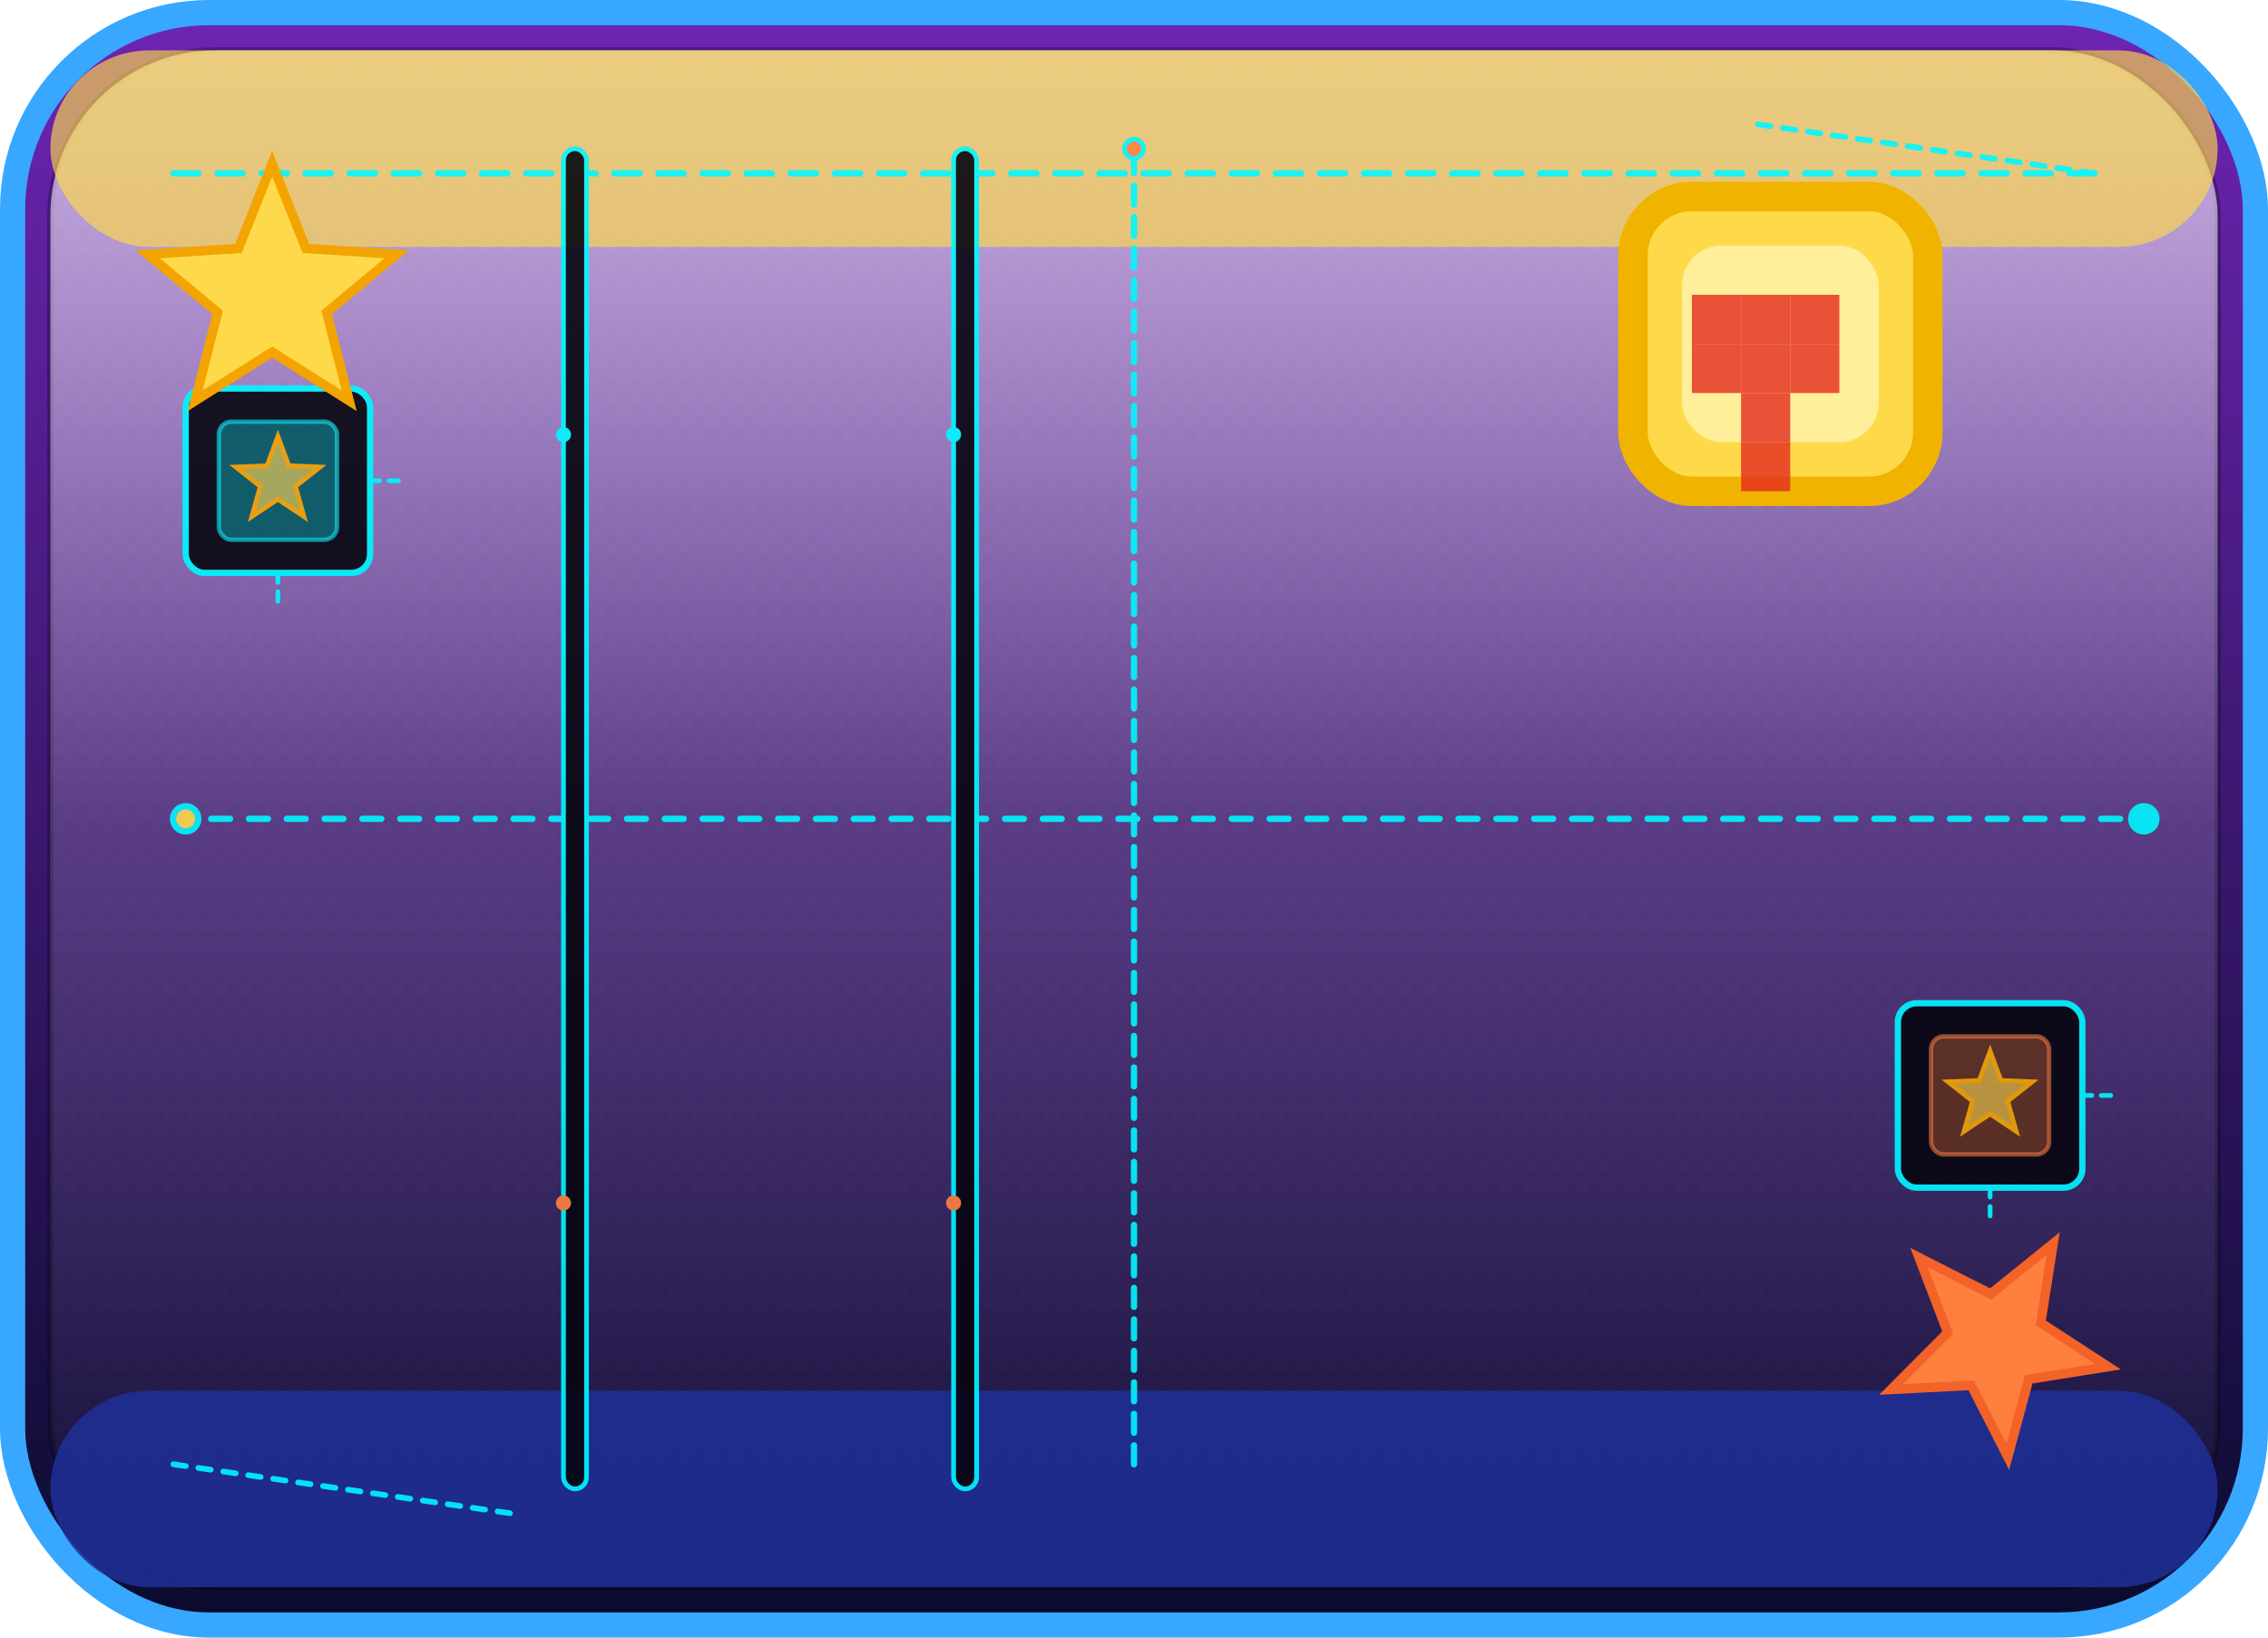 <svg width="720" height="520" viewBox="0 0 720 520" fill="none" xmlns="http://www.w3.org/2000/svg">
  <defs>
    <linearGradient id="grad-dialog-window-background" x1="0" y1="0" x2="0" y2="1" gradientUnits="objectBoundingBox">
      <stop offset="0" stop-color="#6D24B2"/>
      <stop offset="1" stop-color="#0A0B2E"/>
    </linearGradient>
    <linearGradient id="shine-dialog-window-background" x1="0" y1="0" x2="0" y2="1" gradientUnits="objectBoundingBox">
      <stop offset="0" stop-color="#FFFFFF" stop-opacity="0.65"/>
      <stop offset="0.5" stop-color="#FFFFFF" stop-opacity="0.15"/>
      <stop offset="1" stop-color="#FFFFFF" stop-opacity="0"/>
    </linearGradient>
    <pattern id="grid-dialog-window-background" width="8" height="8" patternUnits="userSpaceOnUse">
      <rect width="8" height="8" fill="#FFFFFF" fill-opacity="0.05"/>
      <rect width="4" height="4" fill="#000000" fill-opacity="0.12"/>
      <rect x="4" y="4" width="4" height="4" fill="#000000" fill-opacity="0.08"/>
    </pattern>
    <radialGradient id="spark-dialog-window-background" cx="0.5" cy="0.5" r="0.6">
      <stop offset="0" stop-color="#FFFFFF" stop-opacity="0.9"/>
      <stop offset="1" stop-color="#FFFFFF" stop-opacity="0"/>
    </radialGradient>
  </defs>

    <rect x="4" y="4" width="712.00" height="512.00" rx="62.40" fill="url(#grad-dialog-window-background)" stroke="#38A7FF" stroke-width="8"/>
    <rect x="16" y="16" width="688.00" height="488.00" rx="52.40" fill="url(#grid-dialog-window-background)" fill-opacity="0.35" stroke="#05060F" stroke-opacity="0.3" stroke-width="2"/>
    <rect x="16" y="16" width="688.00" height="488.00" rx="52.40" fill="url(#shine-dialog-window-background)"/>
    <rect x="16" y="16" width="688.00" height="62.40" rx="31.44" fill="#FEDA4A" fill-opacity="0.65"/>
    <rect x="16" y="441.60" width="688.00" height="62.40" rx="31.44" fill="#1F2F98" fill-opacity="0.85"/>
    <g transform="translate(16 16)" opacity="0.9"><path d="M39.04 39.04H648.96" stroke="#00F6FF" stroke-width="2" stroke-linecap="round" stroke-dasharray="8 6"/><path d="M39.04 244.00H664.58" stroke="#00F6FF" stroke-width="2" stroke-linecap="round" stroke-dasharray="6 6"/><circle cx="42.94" cy="244.00" r="4" fill="#FEDA4A" stroke="#00F6FF" stroke-width="2"/><circle cx="664.58" cy="244.00" r="4" fill="#00F6FF" stroke="#00F6FF" stroke-width="2"/><path d="M344.00 448.96V31.23" stroke="#00F6FF" stroke-width="2" stroke-linecap="round" stroke-dasharray="6 4"/><circle cx="344.00" cy="31.23" r="3" fill="#FF7F3F" stroke="#00F6FF" stroke-width="1.5"/><rect x="162.88" y="31.23" width="7.32" height="425.54" fill="#05060F" stroke="#00F6FF" stroke-width="1.5" rx="3.66"/><circle cx="162.88" cy="122.00" r="2.4" fill="#00F6FF"/><circle cx="162.88" cy="366.00" r="2.4" fill="#FF7F3F"/><rect x="286.72" y="31.23" width="7.32" height="425.54" fill="#05060F" stroke="#00F6FF" stroke-width="1.5" rx="3.66"/><circle cx="286.72" cy="122.00" r="2.4" fill="#00F6FF"/><circle cx="286.72" cy="366.00" r="2.4" fill="#FF7F3F"/><path d="M39.04 448.96L146.40 464.58" stroke="#00F6FF" stroke-width="1.8" stroke-linecap="round" stroke-dasharray="4 4"/><path d="M648.96 39.04L541.60 23.42" stroke="#00F6FF" stroke-width="1.8" stroke-linecap="round" stroke-dasharray="4 4"/><rect x="42.94" y="107.36" width="58.56" height="58.56" rx="6" fill="#05060F" stroke="#00F6FF" stroke-width="2"/><rect x="53.48" y="117.90" width="37.48" height="37.48" rx="4" fill="#00F6FF" fill-opacity="0.35" stroke="#00F6FF" stroke-opacity="0.6" stroke-width="1.4"/><path d="M72.22 165.92V176.46" stroke="#00F6FF" stroke-width="1.5" stroke-linecap="round" stroke-dasharray="3 3"/><path d="M101.50 136.64H112.04" stroke="#00F6FF" stroke-width="1.5" stroke-linecap="round" stroke-dasharray="3 3"/><path d="M85.59,132.30L77.79,138.45 80.48,148.01 72.22,142.50 63.96,148.01 66.65,138.45 58.86,132.30 68.78,131.90 72.22,122.59 75.67,131.90Z" fill="#FEDA4A" fill-opacity="0.65" stroke="#F3A400" stroke-width="1.5"/><rect x="586.50" y="302.56" width="58.56" height="58.56" rx="6" fill="#05060F" stroke="#00F6FF" stroke-width="2"/><rect x="597.04" y="313.10" width="37.48" height="37.48" rx="4" fill="#FF7F3F" fill-opacity="0.35" stroke="#FF7F3F" stroke-opacity="0.6" stroke-width="1.4"/><path d="M615.78 361.12V371.66" stroke="#00F6FF" stroke-width="1.5" stroke-linecap="round" stroke-dasharray="3 3"/><path d="M645.06 331.84H655.60" stroke="#00F6FF" stroke-width="1.5" stroke-linecap="round" stroke-dasharray="3 3"/><path d="M629.14,327.50L621.35,333.65 624.04,343.21 615.78,337.70 607.52,343.21 610.21,333.65 602.41,327.50 612.33,327.10 615.78,317.79 619.22,327.10Z" fill="#FEDA4A" fill-opacity="0.65" stroke="#F3A400" stroke-width="1.5"/></g>
    
    <path d="M125.96,80.74L103.71,99.22 110.85,127.26 86.40,111.80 61.95,127.26 69.09,99.22 46.84,80.74 75.70,78.88 86.40,52.00 97.10,78.88Z" fill="#FEDA4A" stroke="#F3A400" stroke-width="3"/>
    <path d="M669.20,433.97L644.04,437.99 637.40,462.60 625.80,439.91 600.35,441.21 618.34,423.16 609.24,399.35 631.97,410.89 651.80,394.88 647.85,420.05Z" fill="#FF7F3F" stroke="#F36228" stroke-width="3"/>
  
    <rect x="518.40" y="62.40" width="93.60" height="93.60" rx="18.72" fill="#FEDA4A" stroke="#F0B400" stroke-width="9.36"/><rect x="534.00" y="78.00" width="62.40" height="62.40" rx="12.48" fill="#FFEF9A"/><rect x="537.12" y="93.60" width="15.60" height="15.60" fill="#E52B20" fill-opacity="0.8"/><rect x="552.72" y="93.60" width="15.60" height="15.60" fill="#E52B20" fill-opacity="0.8"/><rect x="568.32" y="93.60" width="15.60" height="15.60" fill="#E52B20" fill-opacity="0.8"/><rect x="537.12" y="109.20" width="15.60" height="15.60" fill="#E52B20" fill-opacity="0.8"/><rect x="552.72" y="109.20" width="15.60" height="15.60" fill="#E52B20" fill-opacity="0.8"/><rect x="568.32" y="109.20" width="15.60" height="15.60" fill="#E52B20" fill-opacity="0.8"/><rect x="552.72" y="124.80" width="15.60" height="15.60" fill="#E52B20" fill-opacity="0.8"/><rect x="552.72" y="140.40" width="15.60" height="15.60" fill="#E52B20" fill-opacity="0.8"/>
  
</svg>
